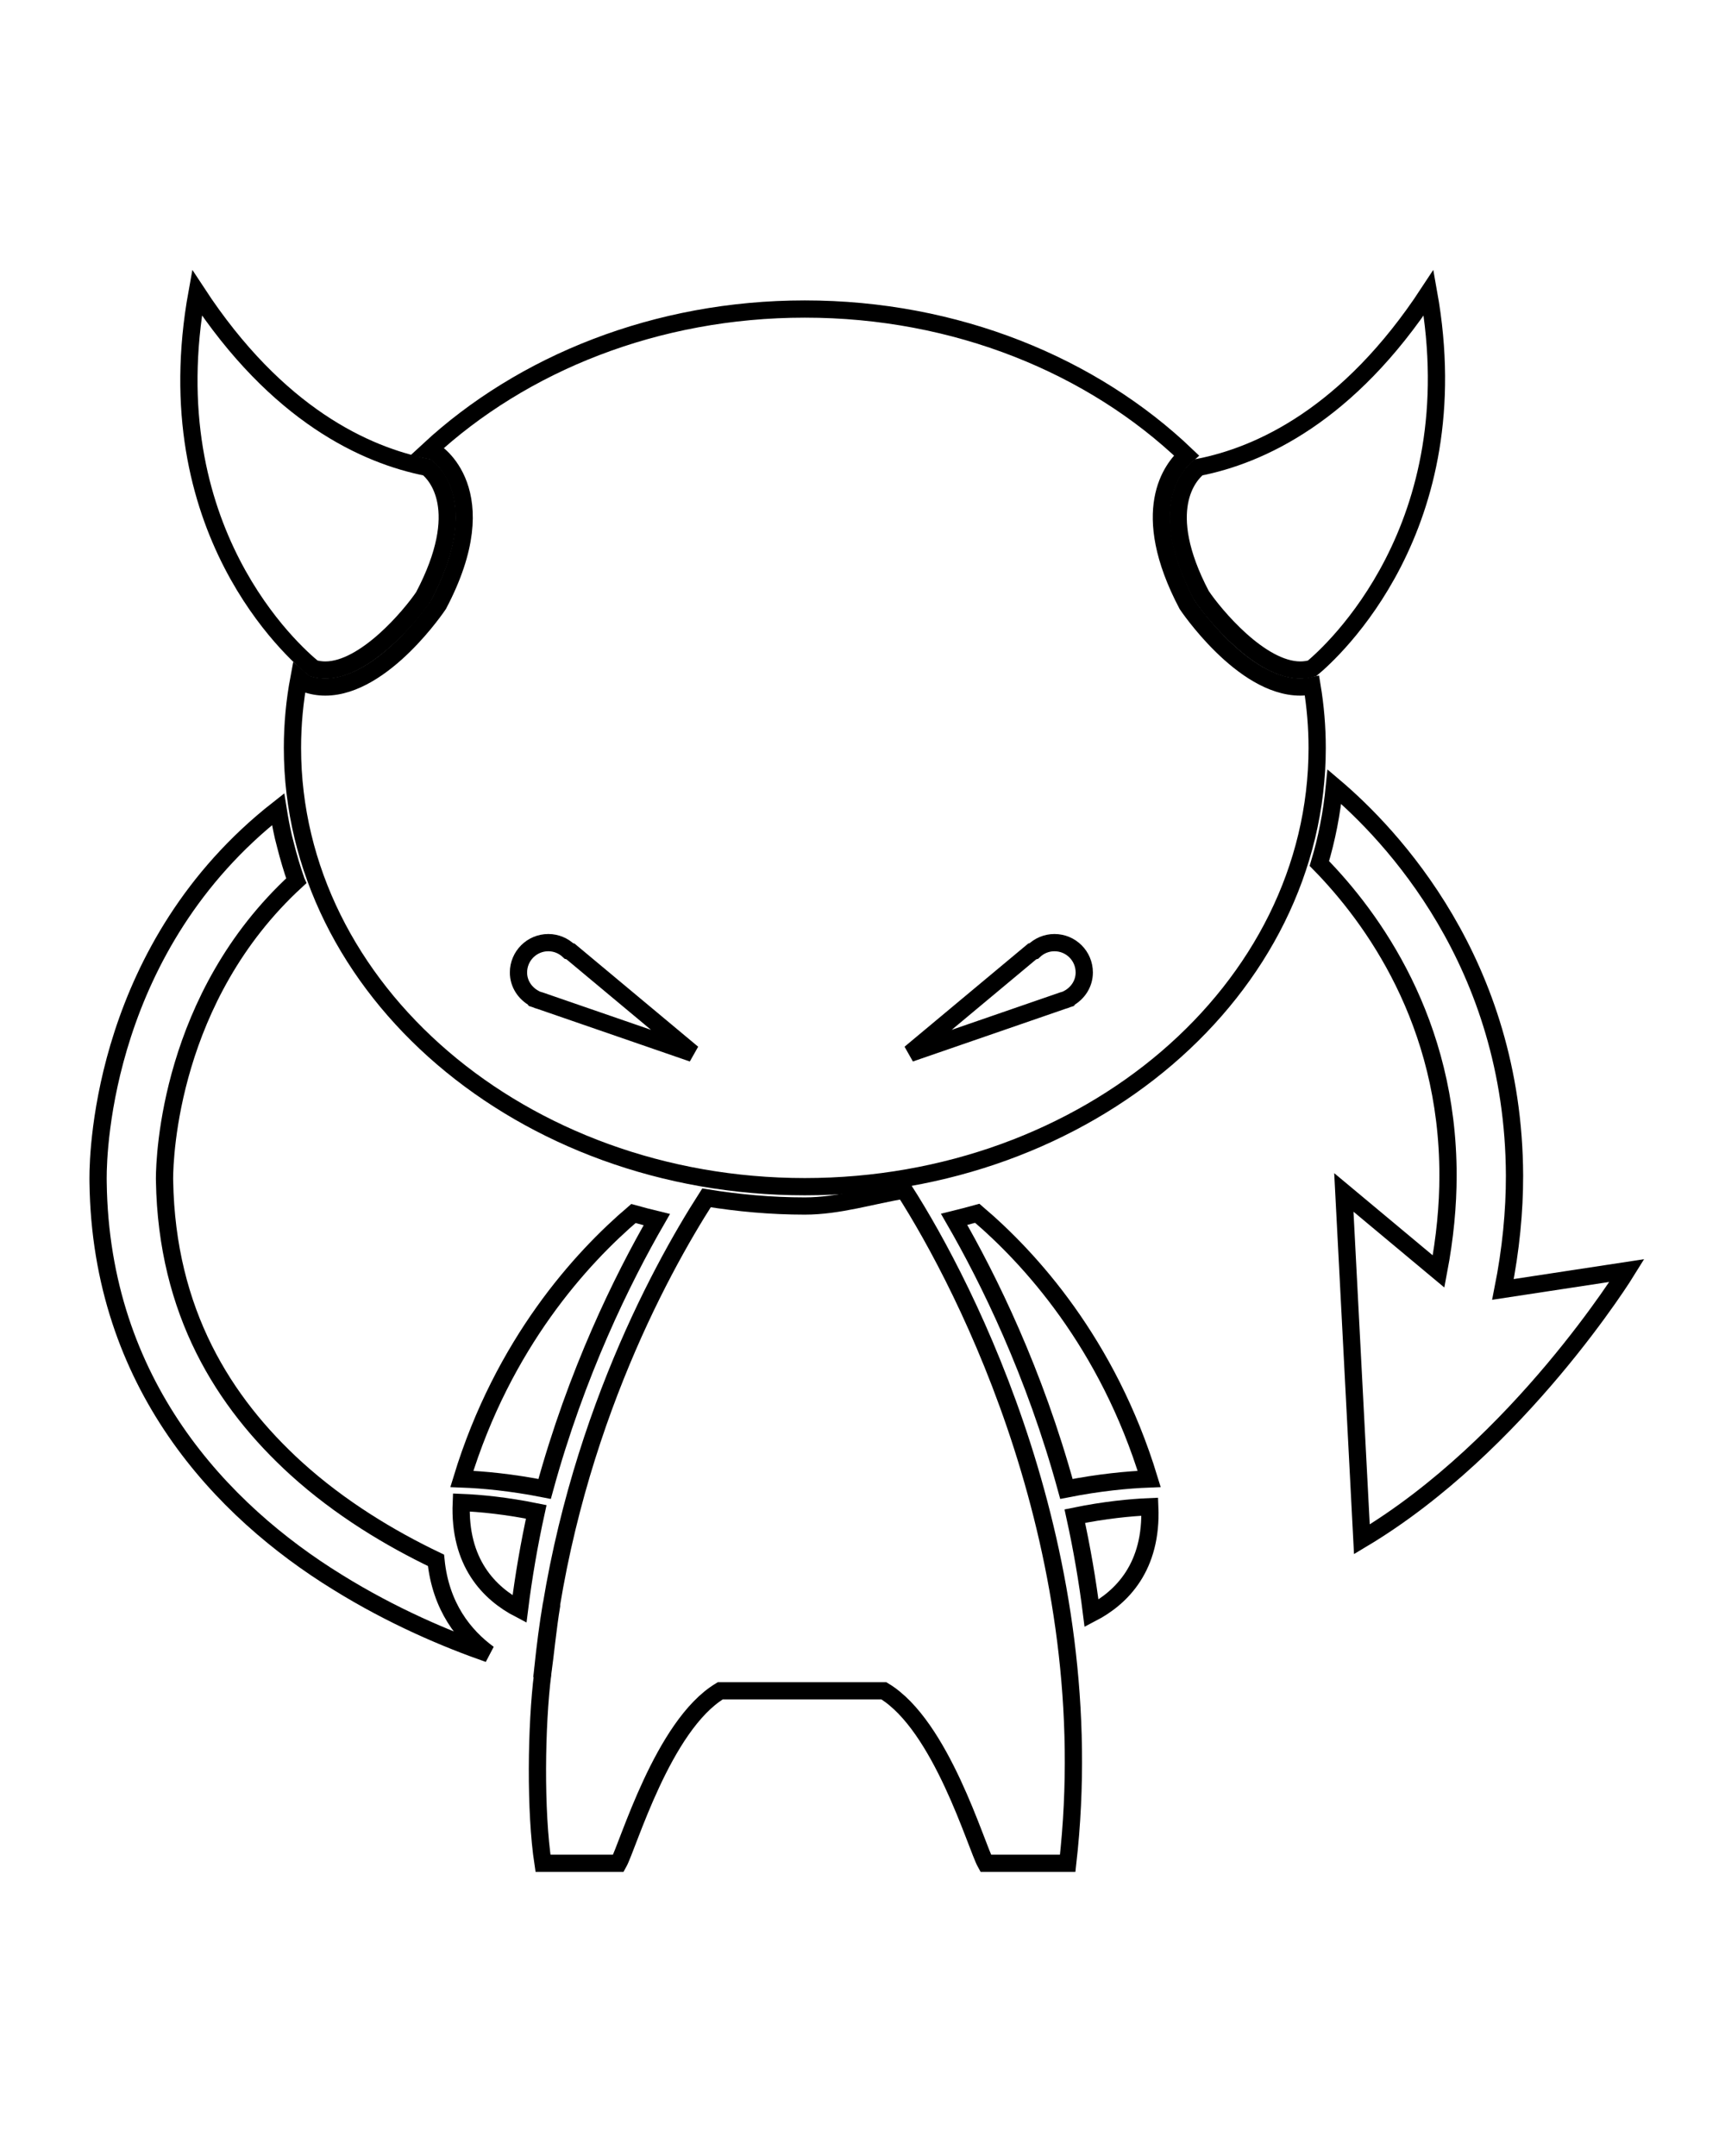 <?xml version="1.0" standalone="no"?><!-- Generator: Gravit.io --><svg xmlns="http://www.w3.org/2000/svg" xmlns:xlink="http://www.w3.org/1999/xlink" style="isolation:isolate" viewBox="0 0 100 125" width="100" height="125"><defs><clipPath id="_clipPath_ymHKVgLqjXe1QjCsMyIABuxBNQuKFWu0"><rect width="100" height="125"/></clipPath></defs><g clip-path="url(#_clipPath_ymHKVgLqjXe1QjCsMyIABuxBNQuKFWu0)"><g id="Group"><path d=" M 75.377 39.831 C 72 39.831 68.815 35.054 68.815 35.054 C 65.95 29.615 67.958 27.128 68.78 26.405 C 63.337 21.199 55.435 17.917 46.655 17.917 C 38.042 17.917 30.275 21.074 24.844 26.109 C 24.946 26.13 25.048 26.152 25.151 26.17 C 25.151 26.17 28.92 28.411 25.419 35.054 C 25.419 35.054 22.237 39.831 18.857 39.831 C 18.473 39.831 18.086 39.768 17.701 39.629 C 17.701 39.629 17.565 39.527 17.33 39.322 C 17.083 40.635 16.954 41.985 16.954 43.359 C 16.954 57.387 30.278 68.801 46.655 68.801 C 63.033 68.801 76.357 57.387 76.357 43.359 C 76.357 42.137 76.253 40.936 76.058 39.759 C 75.831 39.805 75.604 39.831 75.377 39.831 Z  M 31.305 58.015 C 31.21 57.987 31.119 57.963 31.031 57.919 L 30.982 57.903 L 30.969 57.881 C 30.434 57.584 30.057 57.038 30.057 56.383 C 30.057 55.424 30.833 54.652 31.786 54.652 C 32.253 54.652 32.671 54.84 32.982 55.138 C 33.013 55.146 33.037 55.15 33.069 55.159 L 40.153 61.07 L 31.305 58.015 Z  M 61.945 57.881 L 61.932 57.902 L 61.882 57.918 C 61.794 57.961 61.705 57.986 61.608 58.014 L 52.758 61.07 L 59.843 55.159 C 59.877 55.15 59.9 55.146 59.931 55.138 C 60.242 54.84 60.66 54.652 61.127 54.652 C 62.082 54.652 62.856 55.424 62.856 56.383 C 62.855 57.038 62.48 57.584 61.945 57.881 Z " fill="none" vector-effect="non-scaling-stroke" stroke-width="1" stroke="rgb(0,0,0)" stroke-linejoin="miter" stroke-linecap="butt" stroke-miterlimit="4"/><path d=" M 87.128 74.758 C 87.59 72.438 87.801 70.233 87.798 68.161 C 87.757 55.793 80.576 48.341 77.356 45.608 C 77.206 47.133 76.92 48.623 76.484 50.063 C 79.552 53.192 83.951 59.23 83.943 68.161 C 83.943 69.892 83.77 71.746 83.396 73.717 L 77.904 69.134 L 78.949 89.245 C 88.077 83.791 94.316 73.663 94.316 73.663 L 87.128 74.758 Z " fill="none" vector-effect="non-scaling-stroke" stroke-width="1" stroke="rgb(0,0,0)" stroke-linejoin="miter" stroke-linecap="butt" stroke-miterlimit="4"/><path d=" M 30.116 93.294 C 30.35 91.417 30.674 89.532 31.086 87.654 C 29.342 87.301 27.869 87.155 26.741 87.11 C 26.592 90.596 28.36 92.383 30.116 93.294 Z " fill="none" vector-effect="non-scaling-stroke" stroke-width="1" stroke="rgb(0,0,0)" stroke-linejoin="miter" stroke-linecap="butt" stroke-miterlimit="4"/><path d=" M 31.456 96.846 L 31.461 96.847 C 31.466 96.797 31.47 96.747 31.476 96.696 C 31.47 96.748 31.461 96.796 31.456 96.846 Z " fill="none" vector-effect="non-scaling-stroke" stroke-width="1" stroke="rgb(0,0,0)" stroke-linejoin="miter" stroke-linecap="butt" stroke-miterlimit="4"/><path d=" M 25.274 90.464 C 22.624 89.196 19.727 87.459 17.176 85.146 C 12.965 81.313 9.67 76.074 9.539 68.459 C 9.539 68.432 9.537 68.408 9.537 68.316 C 9.543 67.066 9.844 57.8 17.168 51.073 C 17.154 51.042 17.147 51.01 17.139 50.98 C 16.917 50.343 16.726 49.692 16.559 49.036 C 16.516 48.861 16.468 48.69 16.426 48.514 C 16.307 47.988 16.206 47.454 16.121 46.917 C 6.043 54.829 5.679 66.604 5.685 68.316 C 5.685 68.452 5.687 68.529 5.687 68.553 C 5.838 80.253 12.867 87.604 19.561 91.729 C 22.752 93.711 25.891 95.034 28.326 95.882 C 26.894 94.836 25.544 93.147 25.274 90.464 Z " fill="none" vector-effect="non-scaling-stroke" stroke-width="1" stroke="rgb(0,0,0)" stroke-linejoin="miter" stroke-linecap="butt" stroke-miterlimit="4"/><path d=" M 63.278 93.54 C 65.035 92.626 66.802 90.841 66.654 87.356 C 65.525 87.403 64.05 87.547 62.308 87.902 C 62.72 89.777 63.044 91.663 63.278 93.54 Z " fill="none" vector-effect="non-scaling-stroke" stroke-width="1" stroke="rgb(0,0,0)" stroke-linejoin="miter" stroke-linecap="butt" stroke-miterlimit="4"/><path d=" M 38.075 70.711 C 37.625 70.602 37.172 70.483 36.72 70.357 C 33.713 72.922 29.18 77.858 26.774 85.746 C 28.03 85.794 29.662 85.947 31.573 86.325 C 33.42 79.572 36.069 74.188 38.075 70.711 Z " fill="none" vector-effect="non-scaling-stroke" stroke-width="1" stroke="rgb(0,0,0)" stroke-linejoin="miter" stroke-linecap="butt" stroke-miterlimit="4"/><path d=" M 56.653 70.344 C 56.201 70.469 55.756 70.587 55.312 70.696 C 57.32 74.173 59.973 79.568 61.821 86.325 C 63.733 85.949 65.363 85.794 66.619 85.746 C 64.211 77.846 59.669 72.908 56.653 70.344 Z " fill="none" vector-effect="non-scaling-stroke" stroke-width="1" stroke="rgb(0,0,0)" stroke-linejoin="miter" stroke-linecap="butt" stroke-miterlimit="4"/><path d=" M 69.642 34.519 C 70.4 35.653 73.055 38.848 75.378 38.848 C 75.61 38.848 75.839 38.816 76.06 38.751 C 77.175 37.826 85.255 30.587 82.818 16.972 C 78.163 24.069 73.025 26.401 69.481 27.096 C 68.955 27.519 67.021 29.53 69.642 34.519 Z " fill="none" vector-effect="non-scaling-stroke" stroke-width="1" stroke="rgb(0,0,0)" stroke-linejoin="miter" stroke-linecap="butt" stroke-miterlimit="4"/><path d=" M 18.174 38.751 C 18.397 38.814 18.628 38.848 18.859 38.848 C 21.167 38.848 23.804 35.701 24.556 34.584 C 27.215 29.533 25.285 27.52 24.76 27.096 C 21.214 26.401 16.072 24.068 11.421 16.971 C 8.935 30.716 17.056 37.843 18.174 38.751 Z " fill="none" vector-effect="non-scaling-stroke" stroke-width="1" stroke="rgb(0,0,0)" stroke-linejoin="miter" stroke-linecap="butt" stroke-miterlimit="4"/><path d=" M 46.656 69.922 C 44.707 69.922 42.806 69.748 40.956 69.449 C 38.18 73.779 32.821 83.636 31.476 96.698 C 31.605 95.433 31.768 94.195 31.969 92.991 L 31.975 93.085 C 31.767 94.335 31.599 96.03 31.462 97.03 L 31.461 97.03 C 31.082 100.03 31.021 105.03 31.478 108.03 L 35.85 108.03 C 36.408 107.03 38.428 100.03 41.753 98.03 L 45.97 98.03 L 47.024 98.03 L 51.24 98.03 C 54.565 100.03 56.585 107.03 57.142 108.03 L 61.895 108.03 C 63.941 90.03 56.012 74.608 52.418 69 C 50.547 69.304 48.627 69.922 46.656 69.922 Z " fill="none" vector-effect="non-scaling-stroke" stroke-width="1" stroke="rgb(0,0,0)" stroke-linejoin="miter" stroke-linecap="butt" stroke-miterlimit="4"/></g></g></svg>